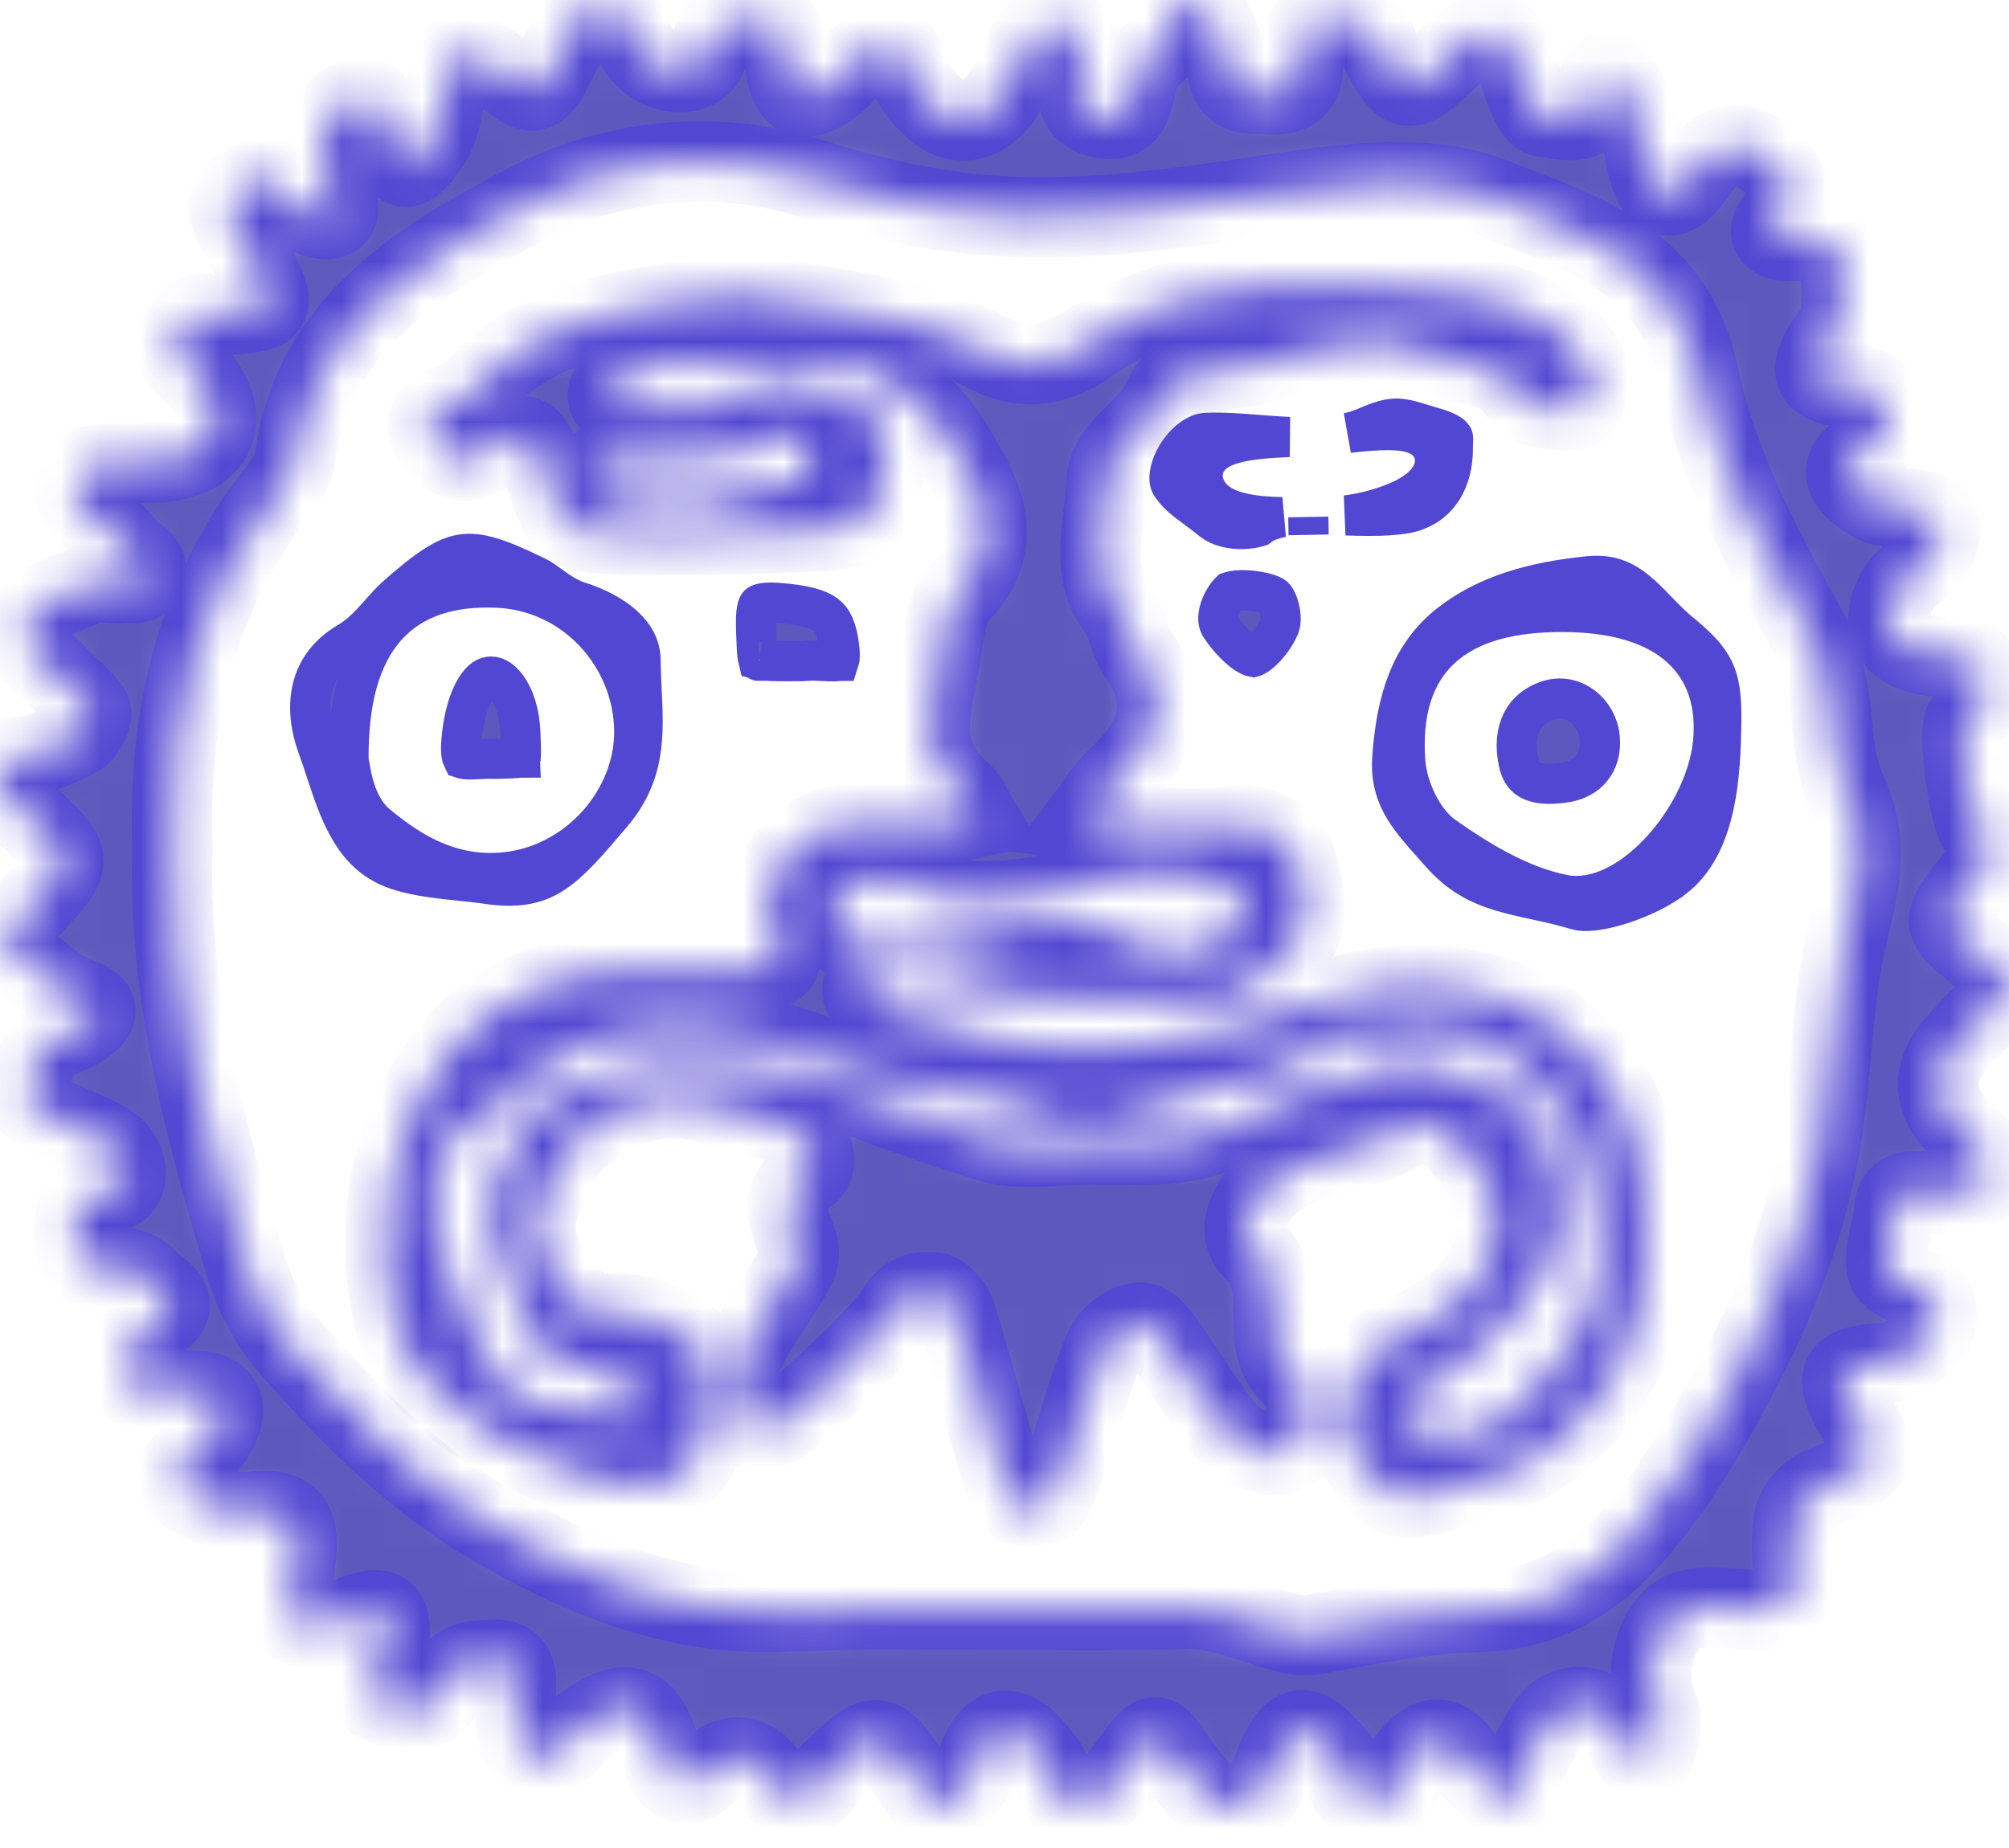 <svg width="50" height="46" viewBox="0 0 50 46" fill="none" xmlns="http://www.w3.org/2000/svg">
<mask id="path-1-inside-1" fill="white">
<path d="M40.993 43.875C40.704 44.019 40.444 43.213 40.314 43.04C39.765 42.349 38.884 42.306 38.493 42.954C38.262 43.357 37.959 43.774 37.901 44.221C37.785 45.012 37.583 45.041 37.092 44.48C36.89 44.249 36.615 44.077 36.456 43.832C35.878 42.94 35.387 43.314 34.953 43.933C34.794 44.149 34.867 44.638 34.708 44.71C34.419 44.84 33.927 44.868 33.711 44.696C33.45 44.494 33.479 43.962 33.234 43.702C32.612 43.011 32.222 42.608 31.688 44.005C31.138 45.43 30.271 45.286 29.332 43.889C28.74 43.026 28.754 43.026 28.104 43.933C27.93 44.177 27.743 44.408 27.526 44.609C27.006 45.056 26.529 45.315 26.254 44.35C26.153 44.005 25.878 43.674 25.618 43.4C25.199 42.968 24.766 42.94 24.448 43.544C24.318 43.789 24.303 44.12 24.145 44.321C23.48 45.185 23.277 45.156 22.613 44.134C21.934 43.098 21.789 43.083 20.951 43.875C20.806 44.019 20.648 44.149 20.517 44.307C20.084 44.897 19.694 45.056 19.203 44.336C18.726 43.63 18.191 43.515 17.497 44.206C17.151 44.552 16.645 44.465 16.471 43.731C16.154 42.407 15.619 42.205 14.622 42.882C14.376 43.055 14.203 43.343 13.972 43.515C13.336 43.99 12.946 43.789 12.845 42.954C12.816 42.752 12.845 42.551 12.845 42.349C12.816 41.874 13.003 41.255 12.194 41.313C11.761 41.342 11.284 41.313 11.009 42.119C10.807 42.738 9.839 42.58 9.449 42.392C8.871 42.119 9.246 41.615 9.564 41.169C9.723 40.953 9.767 40.305 9.564 40.147C9.362 39.989 9.001 40.147 8.741 40.233C7.166 40.766 7.093 40.694 7.339 38.938C7.44 38.232 7.483 37.484 6.327 37.628C5.879 37.685 5.345 37.556 4.94 37.34C4.608 37.153 3.958 36.807 4.752 36.289C4.998 36.131 5.258 35.9 5.388 35.641C5.634 35.152 5.677 34.662 4.897 34.619C4.492 34.605 4.088 34.633 3.683 34.605C2.903 34.547 2.975 34.058 3.235 33.568C3.365 33.309 3.625 33.093 3.871 32.92C4.68 32.373 3.9 32.157 3.654 31.841C3.553 31.697 3.336 31.61 3.163 31.567C2.657 31.452 1.862 31.898 1.862 30.862C1.862 30.243 1.776 29.739 2.744 29.667C3.264 29.624 3.25 28.875 2.758 28.515C2.383 28.242 1.906 28.113 1.487 27.896C1.183 27.738 0.692 27.537 0.677 27.349C0.663 26.932 0.836 26.443 1.082 26.097C1.284 25.824 1.747 25.766 2.05 25.55C2.426 25.277 2.585 25.061 1.935 24.83C1.414 24.643 0.966 24.197 0.518 23.837C0.244 23.621 -0.175 23.376 0.374 22.973C0.533 22.858 0.663 22.7 0.807 22.541C1.877 21.375 1.862 21.39 0.562 20.195C0.302 19.95 -0.074 19.749 0.013 19.216C0.099 18.669 0.649 18.914 0.966 18.77C1.313 18.612 1.689 18.511 1.992 18.295C2.151 18.18 2.325 17.791 2.252 17.69C2.036 17.359 1.689 17.115 1.414 16.812C1.039 16.395 0.273 16.035 0.75 15.373C1.053 14.955 1.689 14.754 2.209 14.538C2.469 14.437 2.816 14.552 3.119 14.509C3.293 14.48 3.539 14.61 3.625 14.279C3.726 13.933 3.235 13.804 3.148 13.645C2.715 12.911 1.487 12.81 2.007 11.774C2.195 11.4 3.481 11.587 4.247 11.472C5.417 11.284 5.721 10.378 4.969 9.413C4.781 9.168 4.377 8.981 4.362 8.765C4.348 8.463 4.55 8.06 4.781 7.873C4.969 7.729 5.374 7.873 5.677 7.844C6.891 7.729 6.891 7.715 6.299 6.491C6.096 6.073 5.807 5.67 5.677 5.224C5.634 5.066 5.879 4.749 6.067 4.605C6.226 4.476 6.559 4.389 6.689 4.476C7.021 4.706 7.238 5.095 7.585 5.296C7.787 5.411 8.278 5.57 8.394 5.311C8.509 5.037 8.163 4.893 8.134 4.663C8.076 4.188 7.946 3.669 8.076 3.238C8.177 2.907 8.466 2.547 8.928 2.417C9.376 2.302 9.348 2.806 9.55 3.036C9.665 3.18 9.781 3.353 9.81 3.54C9.911 4.562 10.345 4.073 10.619 3.684C10.836 3.396 10.966 3.007 11.024 2.647C11.313 0.92 11.327 0.877 12.743 2C13.162 2.331 13.365 2.36 13.625 1.942C13.885 1.424 14.159 0.92 14.448 0.431C14.824 -0.16 15.2 -0.03 15.518 0.474C15.677 0.704 15.735 1.006 15.893 1.237C16.37 1.928 17.44 2.028 17.642 1.265C17.902 0.315 18.437 0.531 18.971 0.546C19.795 0.546 19.492 1.222 19.549 1.654C19.665 2.59 20.127 2.547 20.734 2.086C20.98 1.899 21.153 1.64 21.384 1.453C21.948 1.006 22.396 0.862 22.627 1.813C22.714 2.158 23.017 2.489 23.306 2.734C23.899 3.238 24.636 2.993 25.055 2.201C25.272 1.784 25.416 1.323 25.691 0.949C25.821 0.747 26.153 0.56 26.37 0.575C26.558 0.589 26.803 0.891 26.876 1.107C27.107 1.697 26.399 2.676 27.352 2.921C28.552 3.223 28.003 1.712 28.711 1.337C28.971 1.208 29.029 0.675 29.216 0.359C29.477 -0.088 29.809 -0.145 30.069 0.344C30.286 0.762 30.517 1.208 30.546 1.654C30.589 2.432 31.081 2.316 31.586 2.345C32.266 2.388 32.482 2.086 32.41 1.453C32.338 0.891 32.439 0.431 33.161 0.517C33.609 0.56 33.971 0.459 34.288 1.122C34.939 2.432 35.069 2.36 35.965 1.525C37.164 0.402 37.395 0.474 37.901 2.072C38.002 2.388 38.219 2.907 38.407 2.907C38.898 2.935 39.664 3.295 39.736 2.259C39.78 1.553 40.199 1.741 40.401 2.144C40.661 2.633 40.834 3.194 40.921 3.741C41.138 4.994 41.557 5.267 42.251 4.245C43.074 3.036 43.941 3.9 44.201 4.159C44.462 4.418 44.606 4.994 44.505 5.109C43.753 5.858 44.057 6.059 44.924 5.987C45.545 5.93 45.892 6.102 45.834 6.793C45.791 7.283 45.921 7.902 45.661 8.233C44.577 9.643 45.516 9.6 46.557 9.687C46.745 9.701 47.005 10.248 47.005 10.55C47.005 10.766 46.643 11.025 46.398 11.184C45.545 11.731 46.08 12.163 46.557 12.465C46.86 12.652 47.294 12.638 47.684 12.681C48.45 12.782 48.392 13.257 48.117 13.732C47.915 14.063 47.496 14.279 47.279 14.61C46.687 15.517 47.048 16.222 48.146 16.337C48.45 16.366 48.854 16.222 49.042 16.366C49.273 16.553 49.447 16.971 49.432 17.287C49.418 17.518 49.086 17.733 48.898 17.964C48.71 18.194 49.013 20.397 49.259 20.656C49.721 21.145 49.461 21.491 49.114 21.922C48.247 23.002 48.305 23.002 49.36 23.823C49.75 24.125 50.458 24.499 49.577 25.104C49.245 25.334 48.984 25.651 48.71 25.953C48.089 26.644 48.06 27.335 48.724 28.026C48.869 28.17 49.028 28.3 49.158 28.458C49.765 29.279 49.62 29.566 48.609 29.725C48.089 29.811 47.164 29.293 47.135 30.185C47.12 30.56 46.875 31.121 46.961 31.567C47.034 31.913 47.785 32.086 48.016 32.215C48.247 32.345 48.247 32.992 48.103 33.18C47.814 33.525 47.337 33.914 46.918 33.928C45.617 33.986 45.646 34.317 46.253 35.353C46.831 36.332 46.586 36.519 45.3 37.037C45.025 37.153 44.722 37.484 44.664 37.757C44.563 38.247 44.606 38.765 44.635 39.269C44.678 39.974 44.317 40.075 43.71 40.075C43.031 40.075 42.149 39.844 41.658 40.276C41.167 40.694 40.878 41.687 41.297 42.594C41.384 42.839 41.282 43.731 40.993 43.875ZM4.29 21.088C4.174 24.715 5.114 28.156 6.14 31.582C6.356 32.287 6.747 32.992 7.238 33.554C8.741 35.281 10.402 36.908 12.382 38.045C14.535 39.283 16.833 40.219 19.463 40.118C22.815 39.974 26.182 40.147 29.534 40.046C30.662 40.017 31.948 40.809 32.641 40.694C33.335 40.579 35.329 40.147 36.658 40.132C38.407 40.118 39.664 39.355 40.719 38.132C41.282 37.484 41.788 36.764 42.236 36.015C43.609 33.741 44.736 31.395 45.256 28.731C45.589 26.99 45.56 25.205 45.921 23.52C46.21 22.167 46.614 21.131 45.95 19.691C45.43 18.554 45.762 17.1 45.039 15.805C43.912 13.761 42.742 11.616 42.279 9.37C41.658 6.376 39.187 5.742 37.135 4.922C35.56 4.288 33.479 4.562 31.702 4.835C26.471 5.642 24.13 5.685 20.142 4.432C17.656 3.655 15.07 4.029 13.018 5.123C10.532 6.433 7.801 8.031 7.339 11.4C7.31 11.659 7.137 11.932 6.978 12.148C4.882 14.768 4.174 17.805 4.29 21.088Z"/>
</mask>
<path d="M40.993 43.875C40.704 44.019 40.444 43.213 40.314 43.04C39.765 42.349 38.884 42.306 38.493 42.954C38.262 43.357 37.959 43.774 37.901 44.221C37.785 45.012 37.583 45.041 37.092 44.48C36.89 44.249 36.615 44.077 36.456 43.832C35.878 42.94 35.387 43.314 34.953 43.933C34.794 44.149 34.867 44.638 34.708 44.71C34.419 44.84 33.927 44.868 33.711 44.696C33.45 44.494 33.479 43.962 33.234 43.702C32.612 43.011 32.222 42.608 31.688 44.005C31.138 45.43 30.271 45.286 29.332 43.889C28.74 43.026 28.754 43.026 28.104 43.933C27.93 44.177 27.743 44.408 27.526 44.609C27.006 45.056 26.529 45.315 26.254 44.35C26.153 44.005 25.878 43.674 25.618 43.4C25.199 42.968 24.766 42.94 24.448 43.544C24.318 43.789 24.303 44.12 24.145 44.321C23.48 45.185 23.277 45.156 22.613 44.134C21.934 43.098 21.789 43.083 20.951 43.875C20.806 44.019 20.648 44.149 20.517 44.307C20.084 44.897 19.694 45.056 19.203 44.336C18.726 43.63 18.191 43.515 17.497 44.206C17.151 44.552 16.645 44.465 16.471 43.731C16.154 42.407 15.619 42.205 14.622 42.882C14.376 43.055 14.203 43.343 13.972 43.515C13.336 43.99 12.946 43.789 12.845 42.954C12.816 42.752 12.845 42.551 12.845 42.349C12.816 41.874 13.003 41.255 12.194 41.313C11.761 41.342 11.284 41.313 11.009 42.119C10.807 42.738 9.839 42.58 9.449 42.392C8.871 42.119 9.246 41.615 9.564 41.169C9.723 40.953 9.767 40.305 9.564 40.147C9.362 39.989 9.001 40.147 8.741 40.233C7.166 40.766 7.093 40.694 7.339 38.938C7.44 38.232 7.483 37.484 6.327 37.628C5.879 37.685 5.345 37.556 4.94 37.34C4.608 37.153 3.958 36.807 4.752 36.289C4.998 36.131 5.258 35.9 5.388 35.641C5.634 35.152 5.677 34.662 4.897 34.619C4.492 34.605 4.088 34.633 3.683 34.605C2.903 34.547 2.975 34.058 3.235 33.568C3.365 33.309 3.625 33.093 3.871 32.92C4.68 32.373 3.9 32.157 3.654 31.841C3.553 31.697 3.336 31.61 3.163 31.567C2.657 31.452 1.862 31.898 1.862 30.862C1.862 30.243 1.776 29.739 2.744 29.667C3.264 29.624 3.25 28.875 2.758 28.515C2.383 28.242 1.906 28.113 1.487 27.896C1.183 27.738 0.692 27.537 0.677 27.349C0.663 26.932 0.836 26.443 1.082 26.097C1.284 25.824 1.747 25.766 2.05 25.55C2.426 25.277 2.585 25.061 1.935 24.83C1.414 24.643 0.966 24.197 0.518 23.837C0.244 23.621 -0.175 23.376 0.374 22.973C0.533 22.858 0.663 22.7 0.807 22.541C1.877 21.375 1.862 21.39 0.562 20.195C0.302 19.95 -0.074 19.749 0.013 19.216C0.099 18.669 0.649 18.914 0.966 18.77C1.313 18.612 1.689 18.511 1.992 18.295C2.151 18.18 2.325 17.791 2.252 17.69C2.036 17.359 1.689 17.115 1.414 16.812C1.039 16.395 0.273 16.035 0.75 15.373C1.053 14.955 1.689 14.754 2.209 14.538C2.469 14.437 2.816 14.552 3.119 14.509C3.293 14.48 3.539 14.61 3.625 14.279C3.726 13.933 3.235 13.804 3.148 13.645C2.715 12.911 1.487 12.81 2.007 11.774C2.195 11.4 3.481 11.587 4.247 11.472C5.417 11.284 5.721 10.378 4.969 9.413C4.781 9.168 4.377 8.981 4.362 8.765C4.348 8.463 4.55 8.06 4.781 7.873C4.969 7.729 5.374 7.873 5.677 7.844C6.891 7.729 6.891 7.715 6.299 6.491C6.096 6.073 5.807 5.67 5.677 5.224C5.634 5.066 5.879 4.749 6.067 4.605C6.226 4.476 6.559 4.389 6.689 4.476C7.021 4.706 7.238 5.095 7.585 5.296C7.787 5.411 8.278 5.57 8.394 5.311C8.509 5.037 8.163 4.893 8.134 4.663C8.076 4.188 7.946 3.669 8.076 3.238C8.177 2.907 8.466 2.547 8.928 2.417C9.376 2.302 9.348 2.806 9.55 3.036C9.665 3.18 9.781 3.353 9.81 3.54C9.911 4.562 10.345 4.073 10.619 3.684C10.836 3.396 10.966 3.007 11.024 2.647C11.313 0.92 11.327 0.877 12.743 2C13.162 2.331 13.365 2.36 13.625 1.942C13.885 1.424 14.159 0.92 14.448 0.431C14.824 -0.16 15.2 -0.03 15.518 0.474C15.677 0.704 15.735 1.006 15.893 1.237C16.37 1.928 17.44 2.028 17.642 1.265C17.902 0.315 18.437 0.531 18.971 0.546C19.795 0.546 19.492 1.222 19.549 1.654C19.665 2.59 20.127 2.547 20.734 2.086C20.98 1.899 21.153 1.64 21.384 1.453C21.948 1.006 22.396 0.862 22.627 1.813C22.714 2.158 23.017 2.489 23.306 2.734C23.899 3.238 24.636 2.993 25.055 2.201C25.272 1.784 25.416 1.323 25.691 0.949C25.821 0.747 26.153 0.56 26.37 0.575C26.558 0.589 26.803 0.891 26.876 1.107C27.107 1.697 26.399 2.676 27.352 2.921C28.552 3.223 28.003 1.712 28.711 1.337C28.971 1.208 29.029 0.675 29.216 0.359C29.477 -0.088 29.809 -0.145 30.069 0.344C30.286 0.762 30.517 1.208 30.546 1.654C30.589 2.432 31.081 2.316 31.586 2.345C32.266 2.388 32.482 2.086 32.41 1.453C32.338 0.891 32.439 0.431 33.161 0.517C33.609 0.56 33.971 0.459 34.288 1.122C34.939 2.432 35.069 2.36 35.965 1.525C37.164 0.402 37.395 0.474 37.901 2.072C38.002 2.388 38.219 2.907 38.407 2.907C38.898 2.935 39.664 3.295 39.736 2.259C39.78 1.553 40.199 1.741 40.401 2.144C40.661 2.633 40.834 3.194 40.921 3.741C41.138 4.994 41.557 5.267 42.251 4.245C43.074 3.036 43.941 3.9 44.201 4.159C44.462 4.418 44.606 4.994 44.505 5.109C43.753 5.858 44.057 6.059 44.924 5.987C45.545 5.93 45.892 6.102 45.834 6.793C45.791 7.283 45.921 7.902 45.661 8.233C44.577 9.643 45.516 9.6 46.557 9.687C46.745 9.701 47.005 10.248 47.005 10.55C47.005 10.766 46.643 11.025 46.398 11.184C45.545 11.731 46.08 12.163 46.557 12.465C46.86 12.652 47.294 12.638 47.684 12.681C48.45 12.782 48.392 13.257 48.117 13.732C47.915 14.063 47.496 14.279 47.279 14.61C46.687 15.517 47.048 16.222 48.146 16.337C48.45 16.366 48.854 16.222 49.042 16.366C49.273 16.553 49.447 16.971 49.432 17.287C49.418 17.518 49.086 17.733 48.898 17.964C48.71 18.194 49.013 20.397 49.259 20.656C49.721 21.145 49.461 21.491 49.114 21.922C48.247 23.002 48.305 23.002 49.36 23.823C49.75 24.125 50.458 24.499 49.577 25.104C49.245 25.334 48.984 25.651 48.71 25.953C48.089 26.644 48.06 27.335 48.724 28.026C48.869 28.17 49.028 28.3 49.158 28.458C49.765 29.279 49.62 29.566 48.609 29.725C48.089 29.811 47.164 29.293 47.135 30.185C47.12 30.56 46.875 31.121 46.961 31.567C47.034 31.913 47.785 32.086 48.016 32.215C48.247 32.345 48.247 32.992 48.103 33.18C47.814 33.525 47.337 33.914 46.918 33.928C45.617 33.986 45.646 34.317 46.253 35.353C46.831 36.332 46.586 36.519 45.3 37.037C45.025 37.153 44.722 37.484 44.664 37.757C44.563 38.247 44.606 38.765 44.635 39.269C44.678 39.974 44.317 40.075 43.71 40.075C43.031 40.075 42.149 39.844 41.658 40.276C41.167 40.694 40.878 41.687 41.297 42.594C41.384 42.839 41.282 43.731 40.993 43.875ZM4.29 21.088C4.174 24.715 5.114 28.156 6.14 31.582C6.356 32.287 6.747 32.992 7.238 33.554C8.741 35.281 10.402 36.908 12.382 38.045C14.535 39.283 16.833 40.219 19.463 40.118C22.815 39.974 26.182 40.147 29.534 40.046C30.662 40.017 31.948 40.809 32.641 40.694C33.335 40.579 35.329 40.147 36.658 40.132C38.407 40.118 39.664 39.355 40.719 38.132C41.282 37.484 41.788 36.764 42.236 36.015C43.609 33.741 44.736 31.395 45.256 28.731C45.589 26.99 45.56 25.205 45.921 23.52C46.21 22.167 46.614 21.131 45.95 19.691C45.43 18.554 45.762 17.1 45.039 15.805C43.912 13.761 42.742 11.616 42.279 9.37C41.658 6.376 39.187 5.742 37.135 4.922C35.56 4.288 33.479 4.562 31.702 4.835C26.471 5.642 24.13 5.685 20.142 4.432C17.656 3.655 15.07 4.029 13.018 5.123C10.532 6.433 7.801 8.031 7.339 11.4C7.31 11.659 7.137 11.932 6.978 12.148C4.882 14.768 4.174 17.805 4.29 21.088Z" fill="#5C58BD" stroke="#5247D2" stroke-width="2" mask="url(#path-1-inside-1)"/>
<mask id="path-2-inside-2" fill="white">
<path d="M17.626 13.3C16.918 13.3 16.196 13.314 15.488 13.3C14.028 13.257 13.985 13.271 13.465 11.457C13.248 10.723 12.843 10.723 12.41 11.025C11.991 11.313 11.673 11.731 11.138 11.299C10.907 11.112 10.733 11.083 10.647 10.622C10.56 10.162 11.586 10.003 11.759 9.787C12.944 8.319 14.577 7.916 16.355 7.599C18.262 7.254 18.204 7.225 21.123 7.743C22.279 7.945 23.377 8.117 24.403 8.693C25.328 9.211 26.137 9.211 27.12 8.535C29.822 6.663 33.001 7.052 36.007 7.297C37.307 7.398 38.926 7.887 39.663 9.355C39.749 9.528 39.388 10.19 39.2 10.205C38.752 10.233 38.016 10.162 37.871 9.888C37.293 8.794 36.094 9.24 35.27 8.679C34.446 8.103 31.759 8.967 31.368 9.053C30.545 9.24 29.201 9.312 29.027 9.773C28.681 10.709 27.554 11.112 27.539 12.004C27.51 13.055 27.062 14.192 27.843 15.2C28.059 15.488 28.088 15.92 28.291 16.222C29.157 17.431 28.84 18.424 27.828 19.346C27.496 19.648 27.265 20.051 26.99 20.411C27.467 20.468 27.958 20.569 28.435 20.584C29.143 20.612 29.866 20.67 30.574 20.569C31.426 20.44 32.12 20.9 32.279 21.505C32.452 22.181 32.727 23.074 31.975 23.75C31.311 24.341 30.805 25.017 29.678 24.888C27.626 24.672 25.516 25.19 23.508 24.283C23.305 24.197 21.586 23.995 21.47 24.585C21.354 25.176 22.973 25.348 23.247 25.449C26.629 26.687 29.895 25.982 33.16 24.873C36.614 23.707 40.53 25.42 40.891 29.581C41.079 31.769 40.963 33.842 39.114 35.555C37.943 36.634 37.539 36.649 35.732 37.167C34.201 37.613 34.172 36.49 33.623 36.001C33.146 35.583 33.68 34.014 34.273 33.611C34.663 33.352 35.111 33.179 35.516 32.949C37.568 31.812 37.828 29.897 36.209 28.357C35.689 27.868 35.371 27.796 34.692 28.213C33.912 28.688 32.871 28.731 32.048 29.149C31.296 29.523 30.617 30.559 31.195 31.107C32.221 32.071 31.137 33.554 32.322 34.36C32.495 34.475 32.712 35.353 32.293 35.943C31.874 36.519 30.935 36.058 30.53 35.641C30.126 35.224 29.114 33.482 28.681 33.064C28.247 32.632 27.597 33.323 27.525 33.496C26.947 34.777 26.788 35.929 26.224 37.21C26.137 37.411 25.776 37.613 25.559 37.584C25.372 37.57 25.111 37.282 25.039 37.052C24.606 35.612 24.23 34.144 23.782 32.704C23.71 32.488 23.45 32.2 23.262 32.172C23.045 32.157 22.597 32.114 22.323 32.618C22.048 33.122 19.664 35.425 19.115 35.598C18.566 35.785 18.363 35.281 18.32 34.446C18.276 33.611 19.505 32.215 19.837 31.438C20.112 30.819 19.014 30.07 20.068 29.25C20.617 28.832 19.953 28.012 18.985 27.839C18.522 27.767 18.06 27.623 17.612 27.465C16.095 26.961 14.462 28.012 14.057 28.717C13.652 29.422 12.699 30.718 13.97 31.898C14.245 32.157 14.202 32.748 14.866 32.719C15.343 32.704 15.921 32.675 16.311 32.892C16.817 33.179 17.684 33.41 17.626 34.144C17.569 34.878 17.886 36.562 16.355 36.937C14.823 37.325 10.43 35.252 9.852 33.021C9.26 30.703 9.635 28.227 11.08 26.327C12.164 24.902 13.956 24.11 15.936 24.168C16.745 24.197 17.569 24.182 18.378 24.168C19.591 24.139 19.591 24.139 19.158 22.872C18.84 21.951 19.881 20.612 21.037 20.526C21.846 20.468 22.669 20.526 23.479 20.512C23.753 20.497 24.042 20.396 24.317 20.339C24.187 20.123 24.085 19.864 23.898 19.706C22.756 18.741 23.19 17.561 23.392 16.409C23.493 15.848 23.508 15.142 23.854 14.797C25.169 13.458 24.346 12.119 23.695 11.083C22.944 9.859 21.73 8.895 20.054 8.967C18.739 9.024 17.424 8.967 16.123 9.082C15.82 9.111 15.155 9.471 15.126 9.83C15.098 10.19 15.835 10.19 16.095 10.162C16.947 10.075 17.8 10.406 18.667 9.672C19.057 9.341 20.083 9.614 20.892 9.859C22.178 10.248 22.048 11.04 21.976 11.86C21.904 12.753 21.34 13.242 20.372 13.213C19.462 13.271 18.537 13.3 17.626 13.3ZM20.747 22.671C20.762 23.434 21.398 23.578 21.701 23.592C22.568 23.65 23.522 23.693 24.317 23.391C25.675 22.887 26.961 22.685 28.218 23.463C29.331 24.168 31.079 23.434 30.978 22.556C30.877 21.692 28.406 21.562 27.395 21.908C25.53 22.513 23.883 22.714 22.091 21.865C21.831 21.75 20.747 21.922 20.747 22.671ZM38.507 28.587C38.825 29.48 38.94 30.156 38.738 30.89C38.536 31.625 38.117 32.215 37.784 32.575C37.076 33.338 36.368 34.072 35.501 34.518C34.244 35.166 35.212 35.641 35.357 35.67C35.877 35.799 36.816 35.843 37.12 35.583C38.593 34.288 40.096 32.935 39.793 30.631C39.692 29.955 39.562 29.048 39.475 28.616C39.403 28.184 38.825 27.608 38.102 26.745C37.38 25.881 36.036 25.579 35.79 25.593C35.544 25.608 34.331 25.838 33.767 25.737C33.059 25.608 32.611 26.414 31.99 26.615C30.574 27.076 29.071 27.292 27.669 27.882C26.701 28.285 25.82 27.565 24.895 27.335C24.895 27.335 22.221 27.047 21.21 26.615C20.198 26.183 18.118 25.377 16.008 25.608C13.898 25.838 12.496 27.407 12.28 27.594C11.413 28.299 11.239 28.055 10.95 28.918C10.661 29.782 10.921 31.035 11.037 31.279C11.499 32.402 11.846 33.64 12.598 34.532C13.046 35.065 14.173 35.036 14.996 35.195C15.242 35.238 15.618 35.454 15.806 34.993C15.993 34.532 15.401 34.302 15.098 34.158C14.592 33.928 13.725 34.029 13.522 33.683C12.944 32.748 12.554 31.668 12.251 30.603C11.962 29.595 12.742 28.818 13.089 27.954C13.176 27.724 14.361 26.73 16.571 26.471C17.8 26.327 19.75 26.615 20.762 27.047C21.773 27.479 24.028 28.256 24.707 28.443C25.386 28.631 26.311 28.486 27.106 28.486C28.363 28.486 29.605 28.631 30.805 27.954C31.773 27.407 32.857 27.061 33.926 26.73C34.446 26.572 34.764 26.428 35.573 26.529C36.383 26.63 37.539 27.349 37.539 27.349C37.539 27.349 38.189 27.68 38.507 28.587ZM17.294 12.637C17.93 12.58 18.32 12.263 19.23 12.105C19.765 12.018 20.343 12.004 20.126 11.342C19.75 10.219 19.158 11.04 18.724 11.184C18.291 11.328 16.803 11.443 15.618 11.472C15.314 11.486 14.924 11.342 14.736 11.831C14.548 12.321 15.213 12.278 15.546 12.465C15.791 12.623 16.658 12.695 17.294 12.637Z"/>
</mask>
<path d="M17.626 13.3C16.918 13.3 16.196 13.314 15.488 13.3C14.028 13.257 13.985 13.271 13.465 11.457C13.248 10.723 12.843 10.723 12.41 11.025C11.991 11.313 11.673 11.731 11.138 11.299C10.907 11.112 10.733 11.083 10.647 10.622C10.56 10.162 11.586 10.003 11.759 9.787C12.944 8.319 14.577 7.916 16.355 7.599C18.262 7.254 18.204 7.225 21.123 7.743C22.279 7.945 23.377 8.117 24.403 8.693C25.328 9.211 26.137 9.211 27.12 8.535C29.822 6.663 33.001 7.052 36.007 7.297C37.307 7.398 38.926 7.887 39.663 9.355C39.749 9.528 39.388 10.19 39.2 10.205C38.752 10.233 38.016 10.162 37.871 9.888C37.293 8.794 36.094 9.24 35.27 8.679C34.446 8.103 31.759 8.967 31.368 9.053C30.545 9.24 29.201 9.312 29.027 9.773C28.681 10.709 27.554 11.112 27.539 12.004C27.51 13.055 27.062 14.192 27.843 15.2C28.059 15.488 28.088 15.92 28.291 16.222C29.157 17.431 28.84 18.424 27.828 19.346C27.496 19.648 27.265 20.051 26.99 20.411C27.467 20.468 27.958 20.569 28.435 20.584C29.143 20.612 29.866 20.67 30.574 20.569C31.426 20.44 32.12 20.9 32.279 21.505C32.452 22.181 32.727 23.074 31.975 23.75C31.311 24.341 30.805 25.017 29.678 24.888C27.626 24.672 25.516 25.19 23.508 24.283C23.305 24.197 21.586 23.995 21.47 24.585C21.354 25.176 22.973 25.348 23.247 25.449C26.629 26.687 29.895 25.982 33.16 24.873C36.614 23.707 40.53 25.42 40.891 29.581C41.079 31.769 40.963 33.842 39.114 35.555C37.943 36.634 37.539 36.649 35.732 37.167C34.201 37.613 34.172 36.49 33.623 36.001C33.146 35.583 33.68 34.014 34.273 33.611C34.663 33.352 35.111 33.179 35.516 32.949C37.568 31.812 37.828 29.897 36.209 28.357C35.689 27.868 35.371 27.796 34.692 28.213C33.912 28.688 32.871 28.731 32.048 29.149C31.296 29.523 30.617 30.559 31.195 31.107C32.221 32.071 31.137 33.554 32.322 34.36C32.495 34.475 32.712 35.353 32.293 35.943C31.874 36.519 30.935 36.058 30.53 35.641C30.126 35.224 29.114 33.482 28.681 33.064C28.247 32.632 27.597 33.323 27.525 33.496C26.947 34.777 26.788 35.929 26.224 37.21C26.137 37.411 25.776 37.613 25.559 37.584C25.372 37.57 25.111 37.282 25.039 37.052C24.606 35.612 24.23 34.144 23.782 32.704C23.71 32.488 23.45 32.2 23.262 32.172C23.045 32.157 22.597 32.114 22.323 32.618C22.048 33.122 19.664 35.425 19.115 35.598C18.566 35.785 18.363 35.281 18.32 34.446C18.276 33.611 19.505 32.215 19.837 31.438C20.112 30.819 19.014 30.07 20.068 29.25C20.617 28.832 19.953 28.012 18.985 27.839C18.522 27.767 18.06 27.623 17.612 27.465C16.095 26.961 14.462 28.012 14.057 28.717C13.652 29.422 12.699 30.718 13.97 31.898C14.245 32.157 14.202 32.748 14.866 32.719C15.343 32.704 15.921 32.675 16.311 32.892C16.817 33.179 17.684 33.41 17.626 34.144C17.569 34.878 17.886 36.562 16.355 36.937C14.823 37.325 10.43 35.252 9.852 33.021C9.26 30.703 9.635 28.227 11.08 26.327C12.164 24.902 13.956 24.11 15.936 24.168C16.745 24.197 17.569 24.182 18.378 24.168C19.591 24.139 19.591 24.139 19.158 22.872C18.84 21.951 19.881 20.612 21.037 20.526C21.846 20.468 22.669 20.526 23.479 20.512C23.753 20.497 24.042 20.396 24.317 20.339C24.187 20.123 24.085 19.864 23.898 19.706C22.756 18.741 23.19 17.561 23.392 16.409C23.493 15.848 23.508 15.142 23.854 14.797C25.169 13.458 24.346 12.119 23.695 11.083C22.944 9.859 21.73 8.895 20.054 8.967C18.739 9.024 17.424 8.967 16.123 9.082C15.82 9.111 15.155 9.471 15.126 9.83C15.098 10.19 15.835 10.19 16.095 10.162C16.947 10.075 17.8 10.406 18.667 9.672C19.057 9.341 20.083 9.614 20.892 9.859C22.178 10.248 22.048 11.04 21.976 11.86C21.904 12.753 21.34 13.242 20.372 13.213C19.462 13.271 18.537 13.3 17.626 13.3ZM20.747 22.671C20.762 23.434 21.398 23.578 21.701 23.592C22.568 23.65 23.522 23.693 24.317 23.391C25.675 22.887 26.961 22.685 28.218 23.463C29.331 24.168 31.079 23.434 30.978 22.556C30.877 21.692 28.406 21.562 27.395 21.908C25.53 22.513 23.883 22.714 22.091 21.865C21.831 21.75 20.747 21.922 20.747 22.671ZM38.507 28.587C38.825 29.48 38.94 30.156 38.738 30.89C38.536 31.625 38.117 32.215 37.784 32.575C37.076 33.338 36.368 34.072 35.501 34.518C34.244 35.166 35.212 35.641 35.357 35.67C35.877 35.799 36.816 35.843 37.12 35.583C38.593 34.288 40.096 32.935 39.793 30.631C39.692 29.955 39.562 29.048 39.475 28.616C39.403 28.184 38.825 27.608 38.102 26.745C37.38 25.881 36.036 25.579 35.79 25.593C35.544 25.608 34.331 25.838 33.767 25.737C33.059 25.608 32.611 26.414 31.99 26.615C30.574 27.076 29.071 27.292 27.669 27.882C26.701 28.285 25.82 27.565 24.895 27.335C24.895 27.335 22.221 27.047 21.21 26.615C20.198 26.183 18.118 25.377 16.008 25.608C13.898 25.838 12.496 27.407 12.28 27.594C11.413 28.299 11.239 28.055 10.95 28.918C10.661 29.782 10.921 31.035 11.037 31.279C11.499 32.402 11.846 33.64 12.598 34.532C13.046 35.065 14.173 35.036 14.996 35.195C15.242 35.238 15.618 35.454 15.806 34.993C15.993 34.532 15.401 34.302 15.098 34.158C14.592 33.928 13.725 34.029 13.522 33.683C12.944 32.748 12.554 31.668 12.251 30.603C11.962 29.595 12.742 28.818 13.089 27.954C13.176 27.724 14.361 26.73 16.571 26.471C17.8 26.327 19.75 26.615 20.762 27.047C21.773 27.479 24.028 28.256 24.707 28.443C25.386 28.631 26.311 28.486 27.106 28.486C28.363 28.486 29.605 28.631 30.805 27.954C31.773 27.407 32.857 27.061 33.926 26.73C34.446 26.572 34.764 26.428 35.573 26.529C36.383 26.63 37.539 27.349 37.539 27.349C37.539 27.349 38.189 27.68 38.507 28.587ZM17.294 12.637C17.93 12.58 18.32 12.263 19.23 12.105C19.765 12.018 20.343 12.004 20.126 11.342C19.75 10.219 19.158 11.04 18.724 11.184C18.291 11.328 16.803 11.443 15.618 11.472C15.314 11.486 14.924 11.342 14.736 11.831C14.548 12.321 15.213 12.278 15.546 12.465C15.791 12.623 16.658 12.695 17.294 12.637Z" fill="#5C58BD" stroke="#5247D2" stroke-width="2" mask="url(#path-2-inside-2)"/>
<path d="M42.834 18.222L42.834 18.222L42.834 18.227C42.82 18.934 42.766 19.663 42.59 20.311C42.413 20.958 42.125 21.487 41.668 21.845L41.667 21.845L41.664 21.848C41.363 22.087 40.869 22.337 40.364 22.501C40.114 22.581 39.877 22.637 39.674 22.661C39.462 22.687 39.328 22.674 39.262 22.654L39.26 22.653C38.895 22.542 38.546 22.465 38.227 22.396L38.21 22.392C37.892 22.323 37.61 22.261 37.339 22.178C36.806 22.015 36.33 21.773 35.862 21.245C35.805 21.181 35.749 21.118 35.695 21.057C35.016 20.294 34.569 19.793 34.656 18.799L34.656 18.795C34.768 17.394 35.107 16.312 36.059 15.547C37.005 14.799 38.181 14.483 39.527 14.344C40.073 14.288 40.417 14.455 40.738 14.72C40.905 14.858 41.06 15.018 41.24 15.204C41.247 15.21 41.253 15.217 41.26 15.224C41.44 15.41 41.644 15.62 41.878 15.804C42.361 16.205 42.581 16.484 42.698 16.785C42.821 17.103 42.856 17.507 42.834 18.222ZM38.93 15.232L38.929 15.232C37.643 15.225 36.587 15.479 35.876 16.13C35.148 16.796 34.889 17.776 34.974 18.964L34.974 18.964L34.975 18.969C35.002 19.299 35.109 19.658 35.264 19.975C35.416 20.287 35.64 20.608 35.934 20.818L35.937 20.819C36.783 21.415 37.807 22.044 38.882 22.267L38.884 22.268C39.363 22.366 39.841 22.245 40.26 22.027C40.68 21.809 41.075 21.477 41.413 21.094C42.081 20.337 42.605 19.29 42.648 18.304C42.698 17.351 42.386 16.55 41.693 16.003C41.024 15.476 40.069 15.24 38.93 15.232Z" fill="#5C58BD" stroke="#5247D2"/>
<path d="M10.008 21.687L10.008 21.687L10.002 21.685C9.324 21.495 8.928 21.075 8.633 20.519C8.417 20.114 8.276 19.687 8.126 19.231C8.055 19.013 7.98 18.787 7.895 18.555C7.731 18.102 7.668 17.604 7.77 17.156C7.868 16.724 8.124 16.308 8.661 15.99C8.94 15.827 9.159 15.603 9.336 15.408C9.391 15.347 9.441 15.291 9.489 15.237C9.608 15.103 9.71 14.987 9.827 14.879C10.66 14.137 11.098 13.859 11.504 13.799C11.906 13.74 12.382 13.879 13.346 14.353L13.346 14.353L13.351 14.355C13.453 14.403 13.55 14.474 13.693 14.578C13.712 14.591 13.732 14.606 13.753 14.621C13.908 14.732 14.123 14.884 14.377 14.969L14.377 14.969L14.385 14.971C14.845 15.115 15.248 15.326 15.528 15.585C15.801 15.837 15.942 16.118 15.942 16.437H15.942L15.942 16.443C15.945 16.701 15.957 16.951 15.969 17.194C16.021 18.298 16.067 19.264 15.223 20.259C14.606 20.985 14.205 21.451 13.773 21.734C13.385 21.988 12.95 22.104 12.232 22.017C11.969 21.977 11.692 21.948 11.43 21.92C11.303 21.907 11.18 21.894 11.063 21.881C10.685 21.837 10.335 21.783 10.008 21.687ZM8.674 18.887L8.674 18.982L8.694 19.033C8.695 19.038 8.697 19.047 8.698 19.057C8.703 19.083 8.709 19.12 8.714 19.146C8.731 19.247 8.758 19.385 8.8 19.537C8.879 19.82 9.036 20.241 9.374 20.522C10.09 21.116 11.017 21.747 12.257 21.731C14.194 21.713 15.786 20.049 15.786 18.208L15.786 18.203C15.769 16.324 14.285 14.696 12.357 14.628C11.234 14.581 10.268 14.858 9.6 15.618C8.948 16.36 8.666 17.468 8.674 18.887Z" fill="#5C58BD" stroke="#5247D2"/>
<path d="M31.855 15.556L31.855 15.556L31.853 15.561C31.794 15.724 31.657 15.945 31.489 16.124C31.407 16.212 31.329 16.276 31.265 16.317C31.223 16.343 31.198 16.352 31.19 16.354C31.179 16.352 31.151 16.346 31.102 16.321C31.034 16.288 30.951 16.231 30.859 16.152C30.674 15.992 30.495 15.778 30.373 15.59L30.373 15.59L30.371 15.586C30.318 15.507 30.296 15.37 30.359 15.167C30.419 14.973 30.531 14.808 30.609 14.732C30.618 14.729 30.647 14.717 30.708 14.707C30.802 14.691 30.927 14.686 31.067 14.696C31.371 14.717 31.616 14.794 31.693 14.844C31.711 14.855 31.791 14.943 31.84 15.151C31.889 15.352 31.872 15.511 31.855 15.556ZM29.151 12.079L29.151 12.079L29.149 12.077C29.123 12.04 29.095 11.963 29.111 11.822C29.128 11.681 29.186 11.512 29.286 11.344C29.503 10.981 29.803 10.786 30.006 10.776C30.428 10.757 30.851 10.79 31.303 10.826C31.521 10.842 31.745 10.86 31.98 10.873C32.014 10.874 32.047 10.876 32.081 10.878C31.86 10.886 31.624 10.899 31.398 10.921C31.091 10.952 30.751 11.004 30.49 11.113C30.361 11.167 30.193 11.257 30.073 11.418C29.931 11.609 29.895 11.846 29.969 12.073L29.969 12.073L29.973 12.082C30.109 12.472 30.476 12.643 30.732 12.723C31.013 12.811 31.343 12.849 31.65 12.865C31.735 12.869 31.822 12.872 31.91 12.873C31.811 12.892 31.708 12.918 31.611 12.952C31.532 12.981 31.422 13.028 31.322 13.108C31.309 13.112 31.283 13.121 31.241 13.131C31.153 13.151 31.034 13.167 30.901 13.168C30.624 13.17 30.358 13.106 30.177 12.965C30.023 12.841 29.892 12.743 29.78 12.659C29.762 12.646 29.744 12.632 29.727 12.62C29.637 12.553 29.566 12.5 29.501 12.448C29.359 12.334 29.262 12.239 29.151 12.079ZM34.343 10.709C34.091 10.718 33.809 10.746 33.562 10.775C33.736 10.733 33.907 10.677 34.073 10.603L34.074 10.603C34.465 10.427 34.682 10.407 34.863 10.426C35.02 10.443 35.154 10.484 35.36 10.547C35.461 10.578 35.579 10.615 35.725 10.656C35.911 10.711 36.02 10.766 36.082 10.807C36.14 10.847 36.154 10.872 36.156 10.875L36.156 10.875C36.166 10.895 36.169 10.905 36.159 11.101L36.158 11.116L36.158 11.132C36.164 11.635 36.028 12.022 35.817 12.29C35.609 12.555 35.305 12.735 34.912 12.79L34.912 12.79L34.91 12.79C34.555 12.841 34.184 12.846 33.786 12.837C33.694 12.835 33.599 12.832 33.502 12.829C33.837 12.79 34.233 12.697 34.579 12.57C34.813 12.485 35.053 12.374 35.249 12.233C35.426 12.106 35.67 11.882 35.71 11.544C35.736 11.322 35.656 11.118 35.504 10.973C35.374 10.851 35.219 10.794 35.105 10.765C34.873 10.704 34.591 10.699 34.343 10.709ZM32.561 12.868L32.569 13.314L32.561 12.868Z" fill="#5C58BD" stroke="#5247D2"/>
<path d="M18.82 15.729L18.82 15.729C18.813 15.529 18.813 15.377 18.826 15.255C18.84 15.133 18.863 15.081 18.875 15.063C18.875 15.062 18.875 15.062 18.876 15.062C18.879 15.056 18.887 15.043 18.934 15.028C18.998 15.007 19.123 14.988 19.349 15.007L19.353 15.007C20.03 15.057 20.365 15.16 20.551 15.301C20.704 15.417 20.829 15.618 20.887 16.121L20.887 16.121C20.902 16.249 20.901 16.337 20.894 16.395C20.891 16.419 20.888 16.437 20.884 16.449C20.881 16.449 20.878 16.45 20.875 16.451C20.802 16.465 20.698 16.464 20.516 16.454C20.505 16.454 20.493 16.453 20.481 16.453C20.339 16.445 20.147 16.434 19.963 16.456C19.555 16.459 19.278 16.461 19.077 16.446C18.963 16.438 18.901 16.425 18.87 16.417C18.867 16.405 18.863 16.39 18.86 16.369C18.838 16.244 18.832 16.066 18.821 15.76C18.821 15.75 18.821 15.739 18.82 15.729ZM18.88 16.448C18.879 16.448 18.879 16.447 18.878 16.446C18.879 16.447 18.88 16.448 18.88 16.448Z" fill="#5C58BD" stroke="#5247D2"/>
<path d="M39.816 18.378L39.816 18.379C39.842 18.695 39.757 18.946 39.613 19.124C39.469 19.303 39.239 19.441 38.919 19.483L38.918 19.483C38.665 19.517 38.396 19.528 38.185 19.457C38.017 19.402 37.866 19.294 37.797 18.98C37.707 18.568 37.749 18.225 37.875 17.973C37.996 17.73 38.215 17.529 38.575 17.422C39.172 17.255 39.763 17.728 39.816 18.378Z" fill="#5C58BD" stroke="#5247D2"/>
<path d="M12.169 16.845L12.169 16.845L12.173 16.845C12.283 16.827 12.442 16.866 12.617 17.106C12.792 17.347 12.932 17.741 12.951 18.241L12.951 18.242C12.963 18.538 12.969 18.718 12.96 18.844C12.959 18.848 12.959 18.853 12.959 18.857C12.954 18.857 12.949 18.858 12.944 18.859C12.822 18.875 12.647 18.881 12.362 18.888C12.21 18.88 12.049 18.888 11.924 18.895C11.895 18.897 11.868 18.898 11.843 18.899C11.679 18.907 11.588 18.903 11.53 18.888C11.522 18.886 11.516 18.884 11.513 18.883C11.501 18.859 11.464 18.762 11.479 18.513C11.512 18.009 11.618 17.571 11.769 17.264C11.925 16.945 12.079 16.859 12.169 16.845Z" fill="#5C58BD" stroke="#5247D2"/>
</svg>
